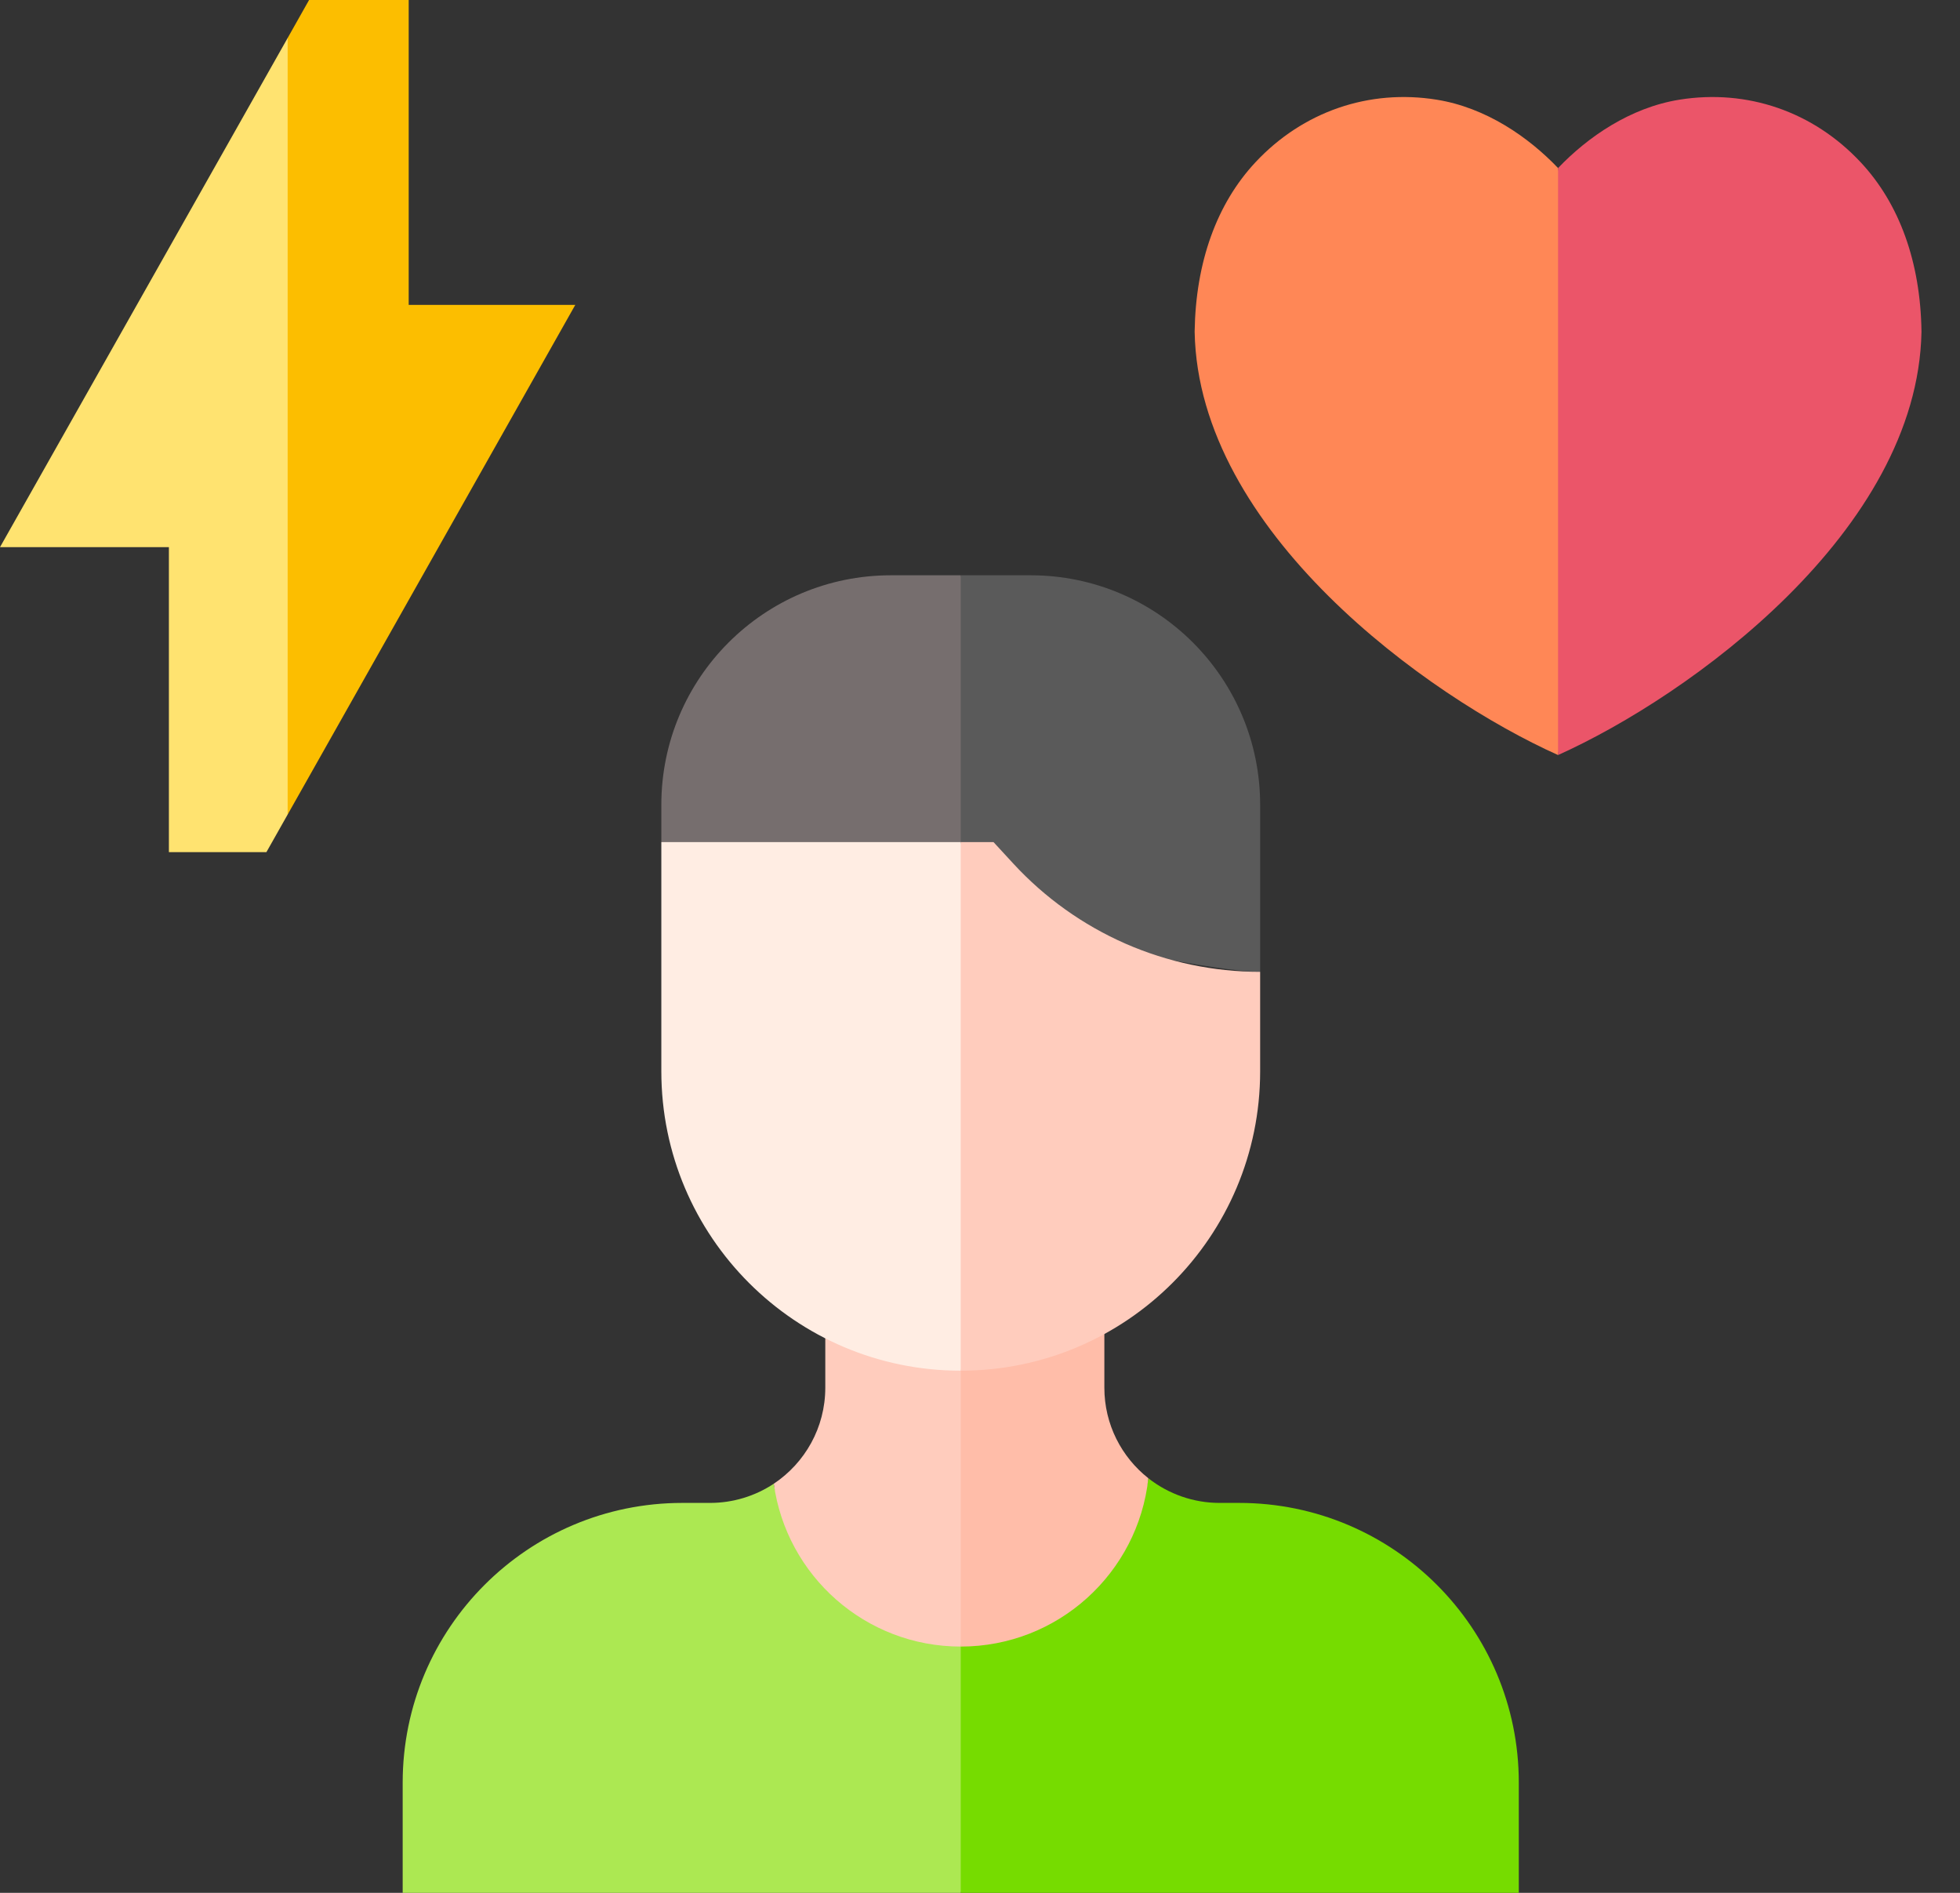 <svg width="29" height="28" viewBox="0 0 29 28" fill="none" xmlns="http://www.w3.org/2000/svg">
<rect x="0" y="0" width="29" height="28" fill="#333333" stroke="none"/>
<path d="M11.449 21.948C11.17 22.133 10.842 22.232 10.507 22.232H10.096C7.81 22.232 5.958 24.085 5.958 26.37V28H14.215L14.944 25.632L14.215 22.943C12.878 22.955 11.542 22.625 11.449 21.948Z" fill="#ACE852"/>
<path d="M22.472 26.37C22.472 24.084 20.619 22.232 18.334 22.232H18.044C17.662 22.232 17.291 22.103 16.991 21.867C16.915 22.57 15.565 22.93 14.215 22.942V28H22.472V26.37Z" fill="#76DC00"/>
<path d="M12.211 20.527C12.211 21.12 11.908 21.642 11.449 21.948C11.636 23.309 12.803 24.357 14.215 24.357L14.701 21.807L14.215 19.439H12.211V20.527Z" fill="#FFCCBD"/>
<path d="M16.991 21.867C16.595 21.555 16.34 21.071 16.34 20.528V19.439H14.215V24.357C15.655 24.357 16.84 23.267 16.991 21.867Z" fill="#FFBDA9"/>
<path d="M13.181 8.51C11.306 8.51 9.785 10.03 9.785 11.906V12.456C9.785 12.456 11.982 13.021 14.215 13.537L14.822 10.999L14.215 8.51H13.181Z" fill="#766E6E"/>
<path d="M15.249 8.51H14.215V13.537C16.1 13.974 18.01 14.376 18.645 14.376V11.906C18.645 10.03 17.124 8.51 15.249 8.51Z" fill="#5A5A5A"/>
<path d="M9.785 12.457V15.847C9.785 18.293 11.769 20.276 14.215 20.276L15.065 16.16L14.215 12.457H9.785Z" fill="#FFEDE3"/>
<path d="M18.645 15.847V14.376C17.959 14.376 17.28 14.234 16.652 13.959C16.024 13.683 15.46 13.281 14.995 12.777L14.7 12.457H14.215V20.276C16.661 20.276 18.645 18.293 18.645 15.847Z" fill="#FFCCBD"/>
<path d="M21.259 1.475C20.255 1.313 19.276 1.651 18.576 2.4C18.003 3.013 17.692 3.877 17.676 4.899L17.676 4.912C17.732 7.857 21.111 10.299 23.053 11.169L23.682 6.095L23.053 2.486C22.614 2.026 21.985 1.592 21.259 1.475Z" fill="#FF8756"/>
<path d="M28.43 4.899C28.415 3.877 28.104 3.013 27.53 2.4C26.83 1.651 25.852 1.313 24.846 1.475C24.121 1.592 23.492 2.026 23.053 2.486V11.169C25.002 10.294 28.373 7.855 28.43 4.912L28.43 4.899Z" fill="#EB5569"/>
<path d="M0 8.094H2.499V12.605H3.942L4.256 12.049L5.387 5.997L4.256 0.562L0 8.094Z" fill="#FFE370"/>
<path d="M6.047 4.51V0H4.573L4.256 0.562V12.049L8.512 4.51H6.047Z" fill="#FCBE00"/>
</svg>
